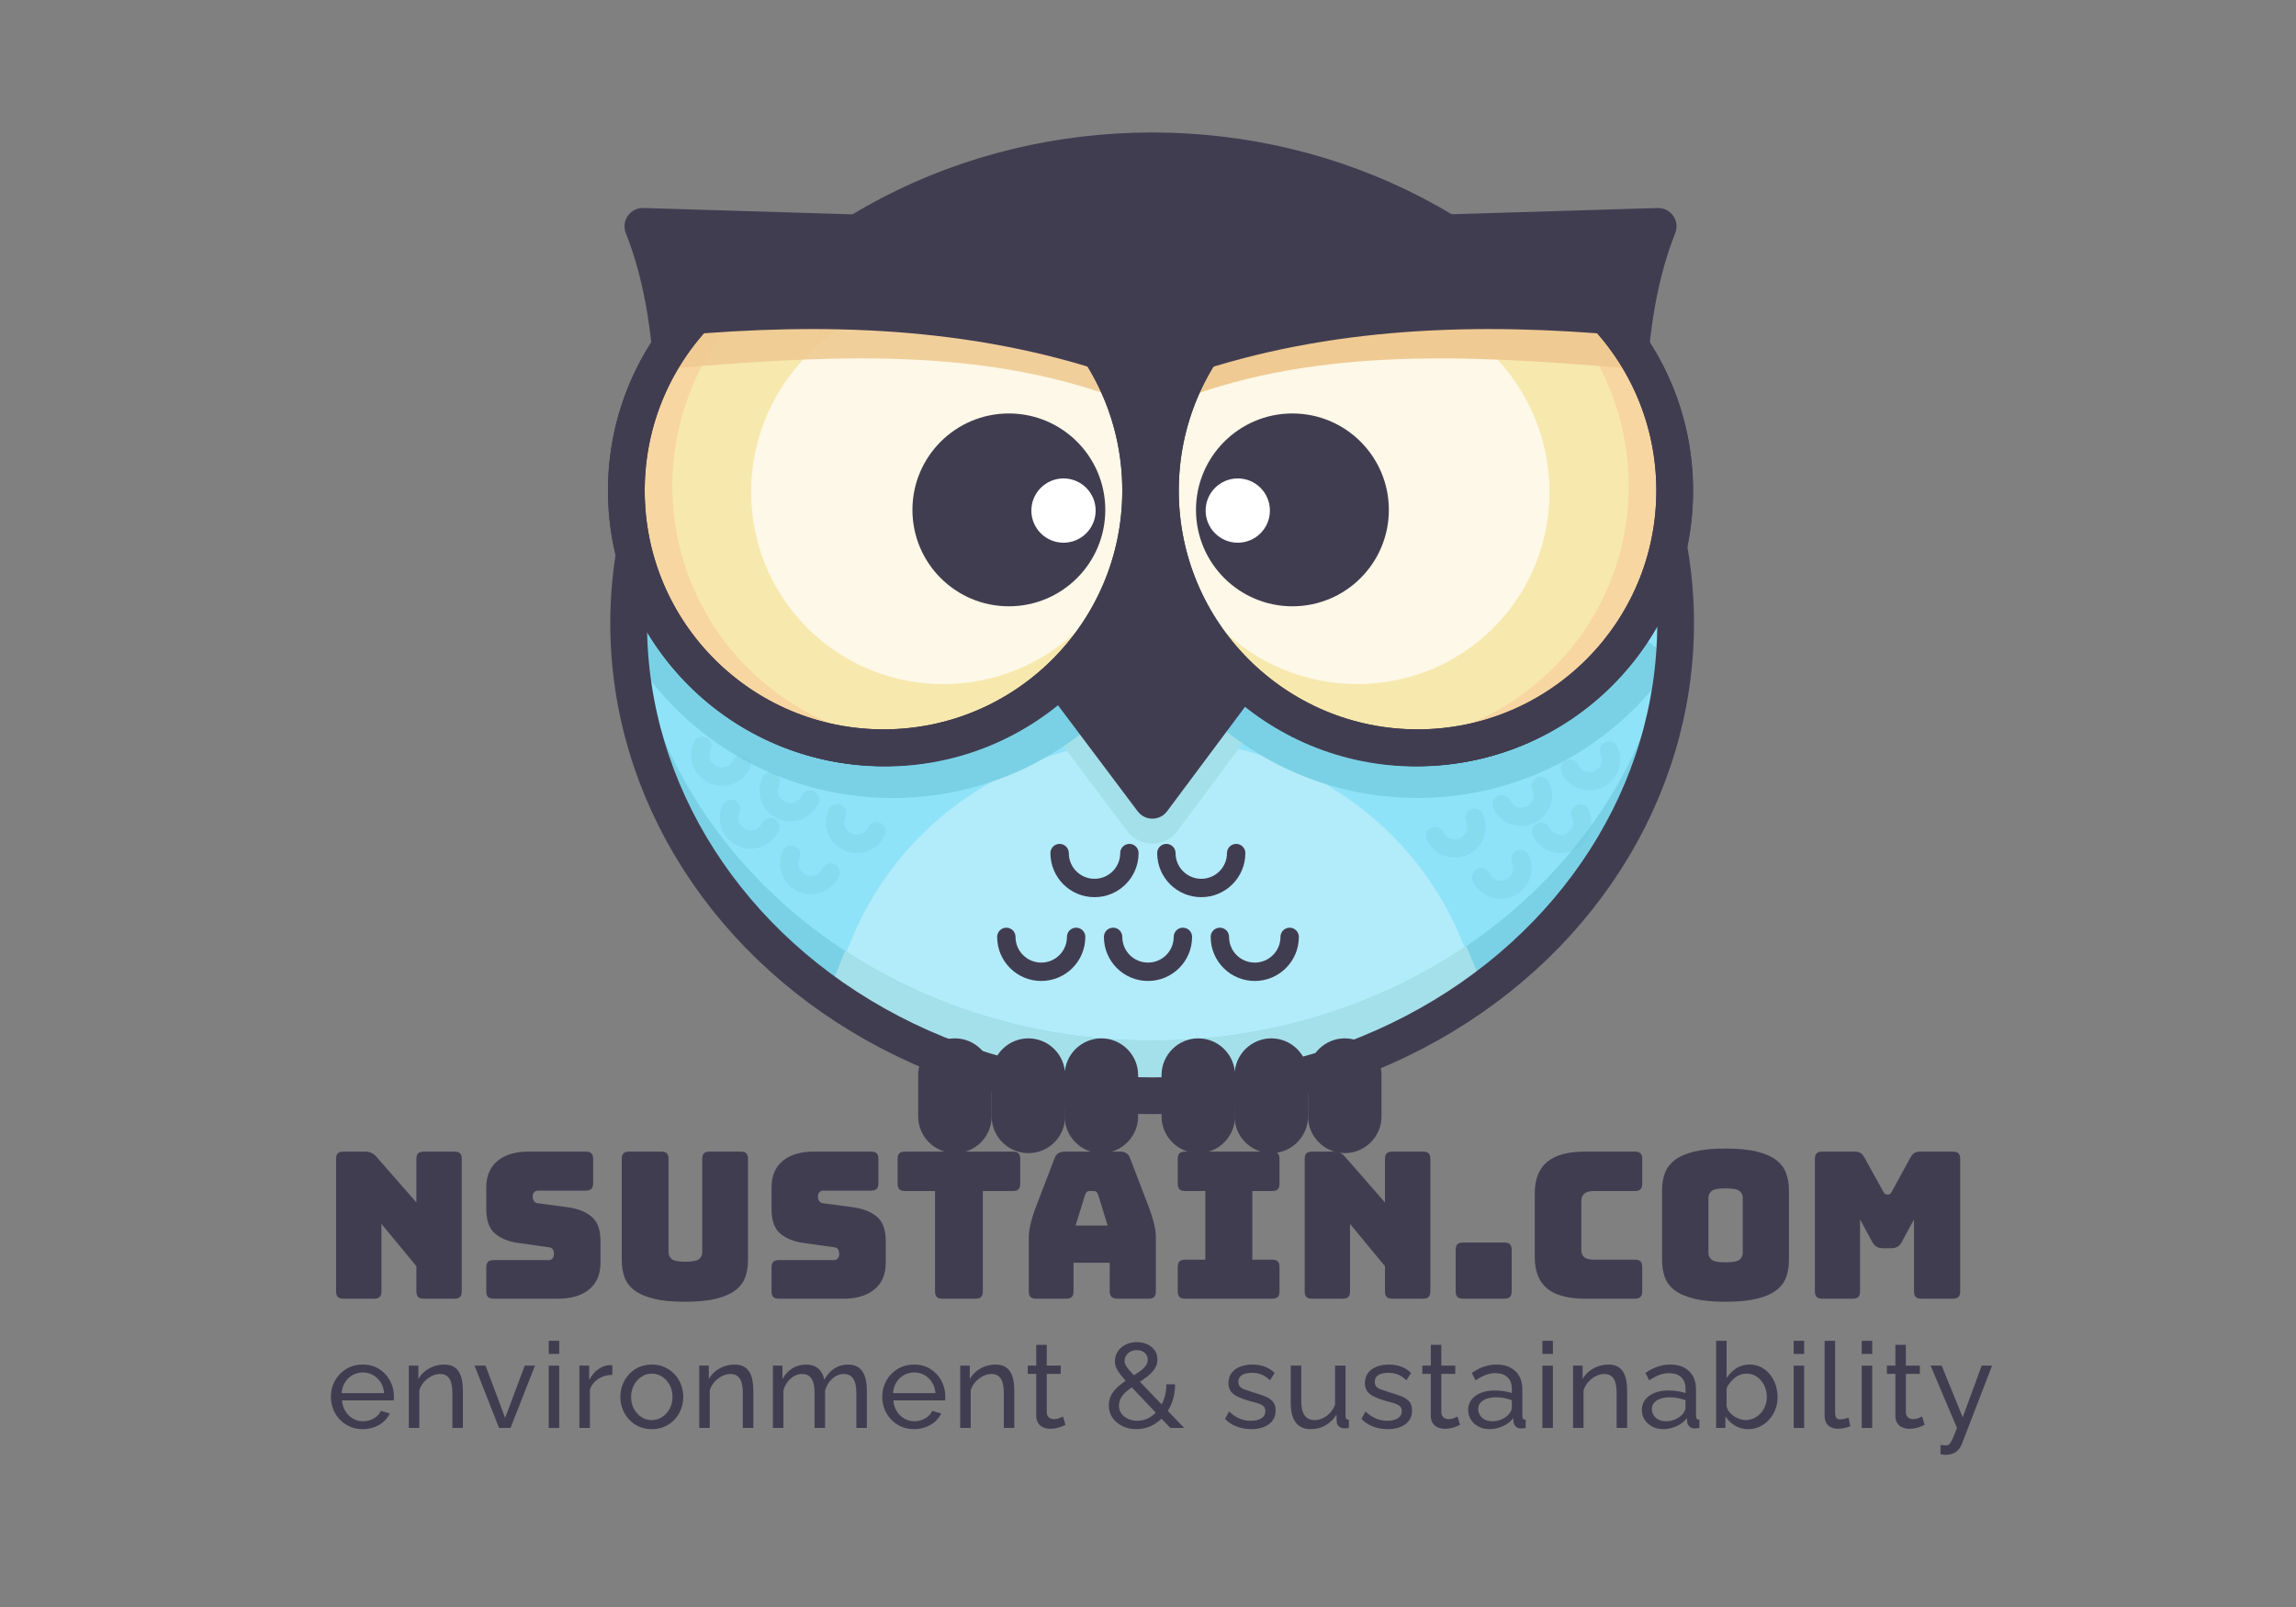<?xml version="1.0" encoding="utf-8"?>
<svg viewBox="0 0 1000 700" style="enable-background:new 0 0 1000 1000;" xmlns="http://www.w3.org/2000/svg">
  <rect x="0" y="0" width="1000" height="700" fill="#808080" stroke="none"/>
  <defs>
    <style type="text/css">
	.st0{opacity:0.7;fill:#FFFFFF;}
	.st1{fill:#413D51;}
	.st2{fill:#8FE3F9;}
	.st3{fill:#B2EBF9;}
	.st4{fill:#A4E0EA;}
	.st5{fill:#7AD1E5;}
	.st6{fill:none;stroke:#413D51;stroke-width:16;stroke-linecap:round;stroke-linejoin:round;stroke-miterlimit:10;}
	.st7{fill:#F7E8AD;}
	.st8{fill:#F7D6A1;}
	.st9{fill:#EFCA92;}
	.st10{fill:#FFFFFF;}
	.st11{opacity:0.89;fill:#EFCA92;}
	.st12{fill:none;stroke:#413D51;stroke-width:8;stroke-linecap:round;stroke-linejoin:round;stroke-miterlimit:10;}
	.st13{opacity:0.31;fill:none;stroke:#72C8D6;stroke-width:8;stroke-linecap:round;stroke-linejoin:round;stroke-miterlimit:10;}
</style>
  </defs>
  <g transform="matrix(1, 0, 0, 1, 0, -216)">
    <ellipse id="XMLID_2_" class="st2" cx="501.8" cy="487.5" rx="228" ry="205.8"/>
    <ellipse id="XMLID_188_" class="st2" cx="501.8" cy="487.5" rx="228" ry="205.8"/>
    <path id="XMLID_193_" class="st3" d="M507.8,689.3c52.1,0,100.1-15.3,138.5-41l-10.5-24.7c-22-51.9-74.2-85.8-132.1-85.8l0,0 c-57.9,0-110.1,33.9-132.1,85.8l-8.6,20.4C402.3,672.3,452.8,689.3,507.8,689.3z"/>
    <path id="XMLID_189_" class="st4" d="M501.7,470.3l-43.6,64l32.9,43.8c5.4,7.2,16.3,7.2,21.7,0l32.6-43.8L501.7,470.3z"/>
    <path id="XMLID_192_" class="st5" d="M501.8,669.3c-121.5,0-220.7-85.7-227.6-193.8c-0.3,4-0.4,8-0.4,12 c0,113.6,102.1,205.8,228,205.8s228-92.1,228-205.8c0-4-0.1-8-0.4-12C722.5,583.6,623.2,669.3,501.8,669.3z"/>
    <path id="XMLID_76_" class="st4" d="M638.6,628.1c-38.1,25.8-85.5,41.2-136.8,41.2c-50,0-96.2-14.5-133.7-39.1l-5,12.3 c39.4,29.2,89.8,46.8,144.8,46.8c49.7,0,95.7-14.4,133.2-38.8c1.8-1.2,3.5-2.5,5.3-3.8L638.6,628.1z"/>
    <path id="XMLID_186_" class="st5" d="M268.2,488.2c6.4,13.1,15,25.3,25.8,36.2c52.3,52.3,137.2,52.3,189.5,0 c43.8-43.8,50.9-110.3,21.5-161.5"/>
    <path id="XMLID_185_" class="st5" d="M729,503.8c-24,36.1-65,59.8-111.6,59.8c-74,0-134-60-134-134c0-33,11.9-63.2,31.7-86.6"/>
    <ellipse id="XMLID_75_" class="st6" cx="501.8" cy="487.5" rx="228" ry="205.8"/>
    <polygon id="XMLID_74_" class="st1" points="501.7,442.3 458.1,506.3 501.9,564.6 545.4,506.3 &#9;"/>
    <polygon id="XMLID_73_" class="st6" points="501.7,442.3 458.1,506.3 501.9,564.6 545.4,506.3 &#9;"/>
    <path id="XMLID_72_" class="st1" d="M600.7,303.9c-30-14-64.1-21.9-100-21.9s-70,7.9-100,21.9v140.1h200V303.9z"/>
    <g id="XMLID_58_">
      <path id="XMLID_71_" class="st1" d="M613.5,317.9l108.7-3.3c-15.7,39.3-17.8,98.4-4.1,163c-17.4,36.8-54.4,62.9-97.9,64.2l0,0 c-61.8,1.9-113.5-46.7-115.3-108.6l0,0C503,371.4,551.6,319.8,613.5,317.9z"/>
      <path id="XMLID_70_" class="st6" d="M613.5,317.9l108.7-3.3c-15.7,39.3-17.8,98.4-4.1,163c-17.4,36.8-54.4,62.9-97.9,64.2l0,0 c-61.8,1.9-113.5-46.7-115.3-108.6l0,0C503,371.4,551.6,319.8,613.5,317.9z"/>
      <circle id="XMLID_69_" class="st7" cx="617.4" cy="429.7" r="112"/>
      <circle id="XMLID_5_" class="st7" cx="617.4" cy="429.7" r="112"/>
      <path id="XMLID_86_" class="st8" d="M696.6,350.5c-21.5-21.5-49.7-32.4-77.9-32.8c21.2,4.1,41.5,14.3,57.9,30.8 c43.7,43.7,43.7,114.6,0,158.4c-22.2,22.2-51.4,33.1-80.4,32.8c35.3,6.8,73.1-3.5,100.4-30.8C740.3,465.1,740.3,394.2,696.6,350.5 z"/>
      <ellipse id="XMLID_3_" transform="matrix(0.707 -0.707 0.707 0.707 -130.825 543.544)" class="st0" cx="590.7" cy="429.7" rx="84" ry="84.6"/>
      <path id="XMLID_12_" class="st9" d="M711.4,376.6c-3.1-4-9.1-15-12.8-18.7c-44-43.4-114.9-43-158.3,1.1 c-8.6,8.7-15.5,18.5-20.6,29C581.4,366.3,649,371.5,711.4,376.6z"/>
      <circle id="XMLID_68_" class="st6" cx="617.4" cy="429.7" r="112"/>
      <circle id="XMLID_67_" class="st6" cx="617.4" cy="429.7" r="112"/>
      <path id="XMLID_66_" class="st1" d="M706.7,362.1c-3.1-4-6.4-7.9-10.1-11.6c-43.7-43.7-114.6-43.7-158.4,0 c-8.7,8.7-15.6,18.4-20.8,28.8C579.4,358.1,644.3,356.5,706.7,362.1z"/>
      <circle id="XMLID_57_" class="st1" cx="562.9" cy="438.1" r="42"/>
      <circle id="XMLID_56_" class="st10" cx="539.1" cy="438.4" r="14"/>
    </g>
    <g id="XMLID_26_">
      <path id="XMLID_89_" class="st1" d="M388.8,317.9L280,314.6c15.7,39.3,17.8,98.4,4.1,163c17.4,36.8,54.4,62.9,97.9,64.2l0,0 c61.8,1.9,113.5-46.7,115.3-108.6l0,0C499.2,371.4,450.6,319.8,388.8,317.9z"/>
      <path id="XMLID_88_" class="st6" d="M388.8,317.9L280,314.6c15.7,39.3,17.8,98.4,4.1,163c17.4,36.8,54.4,62.9,97.9,64.2l0,0 c61.8,1.9,113.5-46.7,115.3-108.6l0,0C499.2,371.4,450.6,319.8,388.8,317.9z"/>
      <circle id="XMLID_87_" class="st7" cx="384.8" cy="429.7" r="112"/>
      <circle id="XMLID_84_" class="st7" cx="384.8" cy="429.7" r="112"/>
      <path id="XMLID_65_" class="st8" d="M305.6,350.5c21.5-21.5,49.7-32.4,77.9-32.8c-21.2,4.1-41.5,14.3-57.9,30.8 c-43.7,43.7-43.7,114.6,0,158.4c22.2,22.2,51.4,33.1,80.4,32.8c-35.3,6.8-73.1-3.5-100.4-30.8 C261.9,465.1,261.9,394.2,305.6,350.5z"/>
      <ellipse id="XMLID_64_" transform="matrix(0.707 -0.707 0.707 0.707 -183.302 416.852)" class="st0" cx="411.5" cy="429.7" rx="84.6" ry="84"/>
      <path id="XMLID_63_" class="st11" d="M290.9,376.6c3.1-4,9.1-15,12.8-18.7c44-43.4,114.9-43,158.3,1.1c8.6,8.7,15.5,18.5,20.6,29 C420.8,366.3,353.2,371.5,290.9,376.6z"/>
      <circle id="XMLID_62_" class="st6" cx="384.8" cy="429.7" r="112"/>
      <circle id="XMLID_61_" class="st6" cx="384.8" cy="429.7" r="112"/>
      <path id="XMLID_60_" class="st1" d="M295.6,362.1c3.1-4,6.4-7.9,10.1-11.6c43.7-43.7,114.6-43.7,158.4,0 c8.7,8.7,15.6,18.4,20.8,28.8C422.9,358.1,357.9,356.5,295.6,362.1z"/>
      <circle id="XMLID_59_" class="st1" cx="439.4" cy="438.1" r="42"/>
      <circle id="XMLID_37_" class="st10" cx="463.2" cy="438.4" r="14"/>
    </g>
    <path id="XMLID_19_" class="st1" d="M447.9,718.3L447.9,718.3c-8.8,0-16-7.2-16-16v-18c0-8.8,7.2-16,16-16h0c8.8,0,16,7.2,16,16v18 C463.9,711.1,456.8,718.3,447.9,718.3z"/>
    <path id="XMLID_17_" class="st1" d="M415.9,718.3L415.9,718.3c-8.8,0-16-7.2-16-16v-18c0-8.8,7.2-16,16-16h0c8.8,0,16,7.2,16,16v18 C431.9,711.1,424.8,718.3,415.9,718.3z"/>
    <path id="XMLID_16_" class="st1" d="M479.7,718.3L479.7,718.3c-8.8,0-16-7.2-16-16v-18c0-8.8,7.2-16,16-16h0c8.8,0,16,7.2,16,16v18 C495.7,711.1,488.5,718.3,479.7,718.3z"/>
    <path id="XMLID_15_" class="st1" d="M521.9,718.3L521.9,718.3c-8.8,0-16-7.2-16-16v-18c0-8.8,7.2-16,16-16h0c8.8,0,16,7.2,16,16v18 C537.9,711.1,530.7,718.3,521.9,718.3z"/>
    <path id="XMLID_14_" class="st1" d="M553.7,718.3L553.7,718.3c-8.8,0-16-7.2-16-16v-18c0-8.8,7.2-16,16-16h0c8.8,0,16,7.2,16,16v18 C569.7,711.1,562.5,718.3,553.7,718.3z"/>
    <path id="XMLID_13_" class="st1" d="M585.7,718.3L585.7,718.3c-8.8,0-16-7.2-16-16v-18c0-8.8,7.2-16,16-16h0c8.8,0,16,7.2,16,16v18 C601.7,711.1,594.5,718.3,585.7,718.3z"/>
    <path id="XMLID_11_" class="st12" d="M491.9,587.6c0,8.4-6.8,15.2-15.2,15.2c-8.4,0-15.2-6.8-15.2-15.2"/>
    <path id="XMLID_9_" class="st12" d="M538.4,587.6c0,8.4-6.8,15.2-15.2,15.2c-8.4,0-15.2-6.8-15.2-15.2"/>
    <path id="XMLID_10_" class="st13" d="M323,548.8c-2.2,4.7-7.7,6.8-12.5,4.6s-6.8-7.7-4.6-12.5"/>
    <path id="XMLID_1_" class="st13" d="M352.8,564.3c-2.2,4.7-7.7,6.8-12.5,4.6c-4.7-2.2-6.8-7.7-4.6-12.5"/>
    <path id="XMLID_78_" class="st13" d="M335.5,576.2c-2.2,4.7-7.7,6.8-12.5,4.6c-4.7-2.2-6.8-7.7-4.6-12.5"/>
    <path id="XMLID_77_" class="st13" d="M361.7,596.1c-2.2,4.7-7.7,6.8-12.5,4.6c-4.7-2.2-6.8-7.7-4.6-12.5"/>
    <path id="XMLID_79_" class="st13" d="M381.7,578.1c-2.2,4.7-7.7,6.8-12.5,4.6c-4.7-2.2-6.8-7.7-4.6-12.5"/>
    <path id="XMLID_85_" class="st13" d="M683.7,550.8c2.2,4.7,7.7,6.8,12.5,4.6s6.8-7.7,4.6-12.5"/>
    <path id="XMLID_83_" class="st13" d="M654,566.3c2.2,4.7,7.7,6.8,12.5,4.6c4.7-2.2,6.8-7.7,4.6-12.5"/>
    <path id="XMLID_82_" class="st13" d="M671.2,578.2c2.2,4.7,7.7,6.8,12.5,4.6c4.7-2.2,6.8-7.7,4.6-12.5"/>
    <path id="XMLID_81_" class="st13" d="M645.1,598.1c2.2,4.7,7.7,6.8,12.5,4.6c4.7-2.2,6.8-7.7,4.6-12.5"/>
    <path id="XMLID_80_" class="st13" d="M625.1,580.1c2.2,4.7,7.7,6.8,12.5,4.6c4.7-2.2,6.8-7.7,4.6-12.5"/>
    <path id="XMLID_8_" class="st12" d="M468.7,624.1c0,8.4-6.8,15.2-15.2,15.2c-8.4,0-15.2-6.8-15.2-15.2"/>
    <path id="XMLID_7_" class="st12" d="M515.2,624.1c0,8.4-6.8,15.2-15.2,15.2s-15.2-6.8-15.2-15.2"/>
    <path id="XMLID_6_" class="st12" d="M561.7,624.1c0,8.4-6.8,15.2-15.2,15.2c-8.4,0-15.2-6.8-15.2-15.2"/>
  </g>
  <path d="M 162.934 565.709 L 149.584 565.709 Q 147.893 565.709 147.136 564.952 Q 146.38 564.196 146.38 562.505 L 146.38 504.833 Q 146.38 503.142 147.136 502.385 Q 147.893 501.629 149.584 501.629 L 158.84 501.629 Q 160.531 501.629 161.732 502.163 Q 162.934 502.697 164.091 504.032 L 181.357 523.79 L 181.357 504.833 Q 181.357 503.142 182.113 502.385 Q 182.87 501.629 184.561 501.629 L 197.911 501.629 Q 199.602 501.629 200.358 502.385 Q 201.115 503.142 201.115 504.833 L 201.115 562.505 Q 201.115 564.196 200.358 564.952 Q 199.602 565.709 197.911 565.709 L 184.561 565.709 Q 182.87 565.709 182.113 564.952 Q 181.357 564.196 181.357 562.505 L 181.357 551.558 L 166.138 533.135 L 166.138 562.505 Q 166.138 564.196 165.381 564.952 Q 164.625 565.709 162.934 565.709 Z" style="fill: rgb(65, 61, 81); white-space: pre;"/>
  <path d="M 243.122 565.709 L 214.998 565.709 Q 213.307 565.709 212.55 564.952 Q 211.794 564.196 211.794 562.505 L 211.794 552.092 Q 211.794 550.401 212.55 549.644 Q 213.307 548.888 214.998 548.888 L 238.939 548.888 Q 240.096 548.888 240.674 548.131 Q 241.253 547.375 241.253 546.307 Q 241.253 544.794 240.674 544.082 Q 240.096 543.37 238.939 543.281 L 225.589 541.412 Q 219.359 540.522 215.576 537.318 Q 211.794 534.114 211.794 526.638 L 211.794 517.293 Q 211.794 509.728 216.689 505.678 Q 221.584 501.629 230.217 501.629 L 255.137 501.629 Q 256.828 501.629 257.584 502.385 Q 258.341 503.142 258.341 504.833 L 258.341 515.424 Q 258.341 517.115 257.584 517.871 Q 256.828 518.628 255.137 518.628 L 234.4 518.628 Q 233.243 518.628 232.62 519.384 Q 231.997 520.141 231.997 521.298 Q 231.997 522.455 232.62 523.256 Q 233.243 524.057 234.4 524.146 L 247.661 525.926 Q 253.891 526.816 257.718 530.02 Q 261.545 533.224 261.545 540.7 L 261.545 550.045 Q 261.545 557.61 256.605 561.659 Q 251.666 565.709 243.122 565.709 Z" style="fill: rgb(65, 61, 81); white-space: pre;"/>
  <path d="M 325.796 548.888 Q 325.796 552.982 324.595 556.319 Q 323.393 559.657 320.323 562.015 Q 317.252 564.374 311.912 565.709 Q 306.572 567.044 298.295 567.044 Q 290.018 567.044 284.678 565.709 Q 279.338 564.374 276.268 562.015 Q 273.197 559.657 271.996 556.319 Q 270.794 552.982 270.794 548.888 L 270.794 504.833 Q 270.794 503.142 271.551 502.385 Q 272.307 501.629 273.998 501.629 L 287.971 501.629 Q 289.662 501.629 290.419 502.385 Q 291.175 503.142 291.175 504.833 L 291.175 545.417 Q 291.175 547.197 292.51 548.398 Q 293.845 549.6 298.473 549.6 Q 303.19 549.6 304.525 548.398 Q 305.86 547.197 305.86 545.417 L 305.86 504.833 Q 305.86 503.142 306.617 502.385 Q 307.373 501.629 309.064 501.629 L 322.592 501.629 Q 324.283 501.629 325.04 502.385 Q 325.796 503.142 325.796 504.833 Z" style="fill: rgb(65, 61, 81); white-space: pre;"/>
  <path d="M 367.356 565.709 L 339.232 565.709 Q 337.541 565.709 336.785 564.952 Q 336.028 564.196 336.028 562.505 L 336.028 552.092 Q 336.028 550.401 336.785 549.644 Q 337.541 548.888 339.232 548.888 L 363.173 548.888 Q 364.33 548.888 364.909 548.131 Q 365.487 547.375 365.487 546.307 Q 365.487 544.794 364.909 544.082 Q 364.33 543.37 363.173 543.281 L 349.823 541.412 Q 343.593 540.522 339.811 537.318 Q 336.028 534.114 336.028 526.638 L 336.028 517.293 Q 336.028 509.728 340.923 505.678 Q 345.818 501.629 354.451 501.629 L 379.371 501.629 Q 381.062 501.629 381.819 502.385 Q 382.575 503.142 382.575 504.833 L 382.575 515.424 Q 382.575 517.115 381.819 517.871 Q 381.062 518.628 379.371 518.628 L 358.634 518.628 Q 357.477 518.628 356.854 519.384 Q 356.231 520.141 356.231 521.298 Q 356.231 522.455 356.854 523.256 Q 357.477 524.057 358.634 524.146 L 371.895 525.926 Q 378.125 526.816 381.952 530.02 Q 385.779 533.224 385.779 540.7 L 385.779 550.045 Q 385.779 557.61 380.84 561.659 Q 375.9 565.709 367.356 565.709 Z" style="fill: rgb(65, 61, 81); white-space: pre;"/>
  <path d="M 424.859 565.709 L 410.441 565.709 Q 408.75 565.709 407.993 564.952 Q 407.237 564.196 407.237 562.505 L 407.237 518.806 L 394.154 518.806 Q 392.463 518.806 391.706 518.049 Q 390.95 517.293 390.95 515.602 L 390.95 504.833 Q 390.95 503.142 391.706 502.385 Q 392.463 501.629 394.154 501.629 L 441.146 501.629 Q 442.837 501.629 443.593 502.385 Q 444.35 503.142 444.35 504.833 L 444.35 515.602 Q 444.35 517.293 443.593 518.049 Q 442.837 518.806 441.146 518.806 L 428.063 518.806 L 428.063 562.505 Q 428.063 564.196 427.306 564.952 Q 426.55 565.709 424.859 565.709 Z" style="fill: rgb(65, 61, 81); white-space: pre;"/>
  <path d="M 472.64 520.319 L 468.457 533.847 L 482.43 533.847 L 478.247 520.319 Q 477.891 519.518 477.491 519.162 Q 477.09 518.806 476.556 518.806 L 474.331 518.806 Q 473.797 518.806 473.397 519.162 Q 472.996 519.518 472.64 520.319 Z M 467.567 562.505 Q 467.567 564.196 466.811 564.952 Q 466.054 565.709 464.363 565.709 L 451.28 565.709 Q 449.589 565.709 448.833 564.952 Q 448.076 564.196 448.076 562.505 L 448.076 539.009 Q 448.076 536.339 448.922 532.868 Q 449.767 529.397 451.547 524.769 L 459.29 504.566 Q 459.824 503.053 460.937 502.341 Q 462.049 501.629 463.829 501.629 L 487.77 501.629 Q 489.461 501.629 490.574 502.341 Q 491.686 503.053 492.22 504.566 L 499.963 524.769 Q 501.743 529.397 502.589 532.868 Q 503.434 536.339 503.434 539.009 L 503.434 562.505 Q 503.434 564.196 502.678 564.952 Q 501.921 565.709 500.23 565.709 L 486.791 565.709 Q 485.011 565.709 484.166 564.952 Q 483.32 564.196 483.32 562.505 L 483.32 550.045 L 467.567 550.045 Z" style="fill: rgb(65, 61, 81); white-space: pre;"/>
  <path d="M 516.16 565.709 Q 514.469 565.709 513.713 564.952 Q 512.956 564.196 512.956 562.505 L 512.956 551.914 Q 512.956 550.223 513.713 549.466 Q 514.469 548.71 516.16 548.71 L 524.971 548.71 L 524.971 518.806 L 516.16 518.806 Q 514.469 518.806 513.713 518.049 Q 512.956 517.293 512.956 515.602 L 512.956 504.833 Q 512.956 503.142 513.713 502.385 Q 514.469 501.629 516.16 501.629 L 554.074 501.629 Q 555.765 501.629 556.522 502.385 Q 557.278 503.142 557.278 504.833 L 557.278 515.602 Q 557.278 517.293 556.522 518.049 Q 555.765 518.806 554.074 518.806 L 545.441 518.806 L 545.441 548.71 L 554.074 548.71 Q 555.765 548.71 556.522 549.466 Q 557.278 550.223 557.278 551.914 L 557.278 562.505 Q 557.278 564.196 556.522 564.952 Q 555.765 565.709 554.074 565.709 Z" style="fill: rgb(65, 61, 81); white-space: pre;"/>
  <path d="M 584.793 565.709 L 571.443 565.709 Q 569.752 565.709 568.996 564.952 Q 568.239 564.196 568.239 562.505 L 568.239 504.833 Q 568.239 503.142 568.996 502.385 Q 569.752 501.629 571.443 501.629 L 580.699 501.629 Q 582.39 501.629 583.592 502.163 Q 584.793 502.697 585.95 504.032 L 603.216 523.79 L 603.216 504.833 Q 603.216 503.142 603.973 502.385 Q 604.729 501.629 606.42 501.629 L 619.77 501.629 Q 621.461 501.629 622.218 502.385 Q 622.974 503.142 622.974 504.833 L 622.974 562.505 Q 622.974 564.196 622.218 564.952 Q 621.461 565.709 619.77 565.709 L 606.42 565.709 Q 604.729 565.709 603.973 564.952 Q 603.216 564.196 603.216 562.505 L 603.216 551.558 L 587.997 533.135 L 587.997 562.505 Q 587.997 564.196 587.241 564.952 Q 586.484 565.709 584.793 565.709 Z" style="fill: rgb(65, 61, 81); white-space: pre;"/>
  <path d="M 655.191 565.709 L 637.213 565.709 Q 635.522 565.709 634.766 564.952 Q 634.009 564.196 634.009 562.505 L 634.009 544.438 Q 634.009 542.747 634.766 541.99 Q 635.522 541.234 637.213 541.234 L 655.191 541.234 Q 656.882 541.234 657.639 541.99 Q 658.395 542.747 658.395 544.438 L 658.395 562.505 Q 658.395 564.196 657.639 564.952 Q 656.882 565.709 655.191 565.709 Z" style="fill: rgb(65, 61, 81); white-space: pre;"/>
  <path d="M 712.058 565.709 L 690.342 565.709 Q 679.217 565.709 673.832 561.259 Q 668.448 556.809 668.448 547.553 L 668.448 519.874 Q 668.448 510.618 673.832 506.123 Q 679.217 501.629 690.342 501.629 L 712.058 501.629 Q 713.749 501.629 714.505 502.385 Q 715.262 503.142 715.262 504.833 L 715.262 515.602 Q 715.262 517.293 714.505 518.049 Q 713.749 518.806 712.058 518.806 L 694.169 518.806 Q 691.41 518.806 690.075 519.918 Q 688.74 521.031 688.74 523.256 L 688.74 544.438 Q 688.74 546.663 690.075 547.686 Q 691.41 548.71 694.169 548.71 L 712.058 548.71 Q 713.749 548.71 714.505 549.466 Q 715.262 550.223 715.262 551.914 L 715.262 562.505 Q 715.262 564.196 714.505 564.952 Q 713.749 565.709 712.058 565.709 Z" style="fill: rgb(65, 61, 81); white-space: pre;"/>
  <path d="M 779.154 548.888 Q 779.154 552.982 777.953 556.319 Q 776.751 559.657 773.681 562.015 Q 770.61 564.374 765.226 565.709 Q 759.841 567.044 751.564 567.044 Q 743.287 567.044 737.858 565.709 Q 732.429 564.374 729.359 562.015 Q 726.288 559.657 725.087 556.319 Q 723.885 552.982 723.885 548.888 L 723.885 518.539 Q 723.885 514.445 725.087 511.107 Q 726.288 507.77 729.359 505.367 Q 732.429 502.964 737.858 501.629 Q 743.287 500.294 751.564 500.294 Q 759.841 500.294 765.226 501.629 Q 770.61 502.964 773.681 505.367 Q 776.751 507.77 777.953 511.107 Q 779.154 514.445 779.154 518.539 Z M 744.088 545.684 Q 744.088 547.464 745.423 548.665 Q 746.758 549.867 751.564 549.867 Q 756.37 549.867 757.705 548.665 Q 759.04 547.464 759.04 545.684 L 759.04 521.743 Q 759.04 520.052 757.705 518.85 Q 756.37 517.649 751.564 517.649 Q 746.758 517.649 745.423 518.85 Q 744.088 520.052 744.088 521.743 Z" style="fill: rgb(65, 61, 81); white-space: pre;"/>
  <path d="M 806.923 565.709 L 793.662 565.709 Q 791.971 565.709 791.215 564.952 Q 790.458 564.196 790.458 562.505 L 790.458 504.833 Q 790.458 503.142 791.215 502.385 Q 791.971 501.629 793.662 501.629 L 807.991 501.629 Q 809.415 501.629 810.35 502.252 Q 811.284 502.875 812.085 504.299 L 820.095 518.806 Q 820.54 519.607 820.852 519.963 Q 821.163 520.319 821.697 520.319 L 822.498 520.319 Q 823.032 520.319 823.344 519.963 Q 823.655 519.607 824.1 518.806 L 832.021 504.299 Q 832.822 502.875 833.757 502.252 Q 834.691 501.629 836.115 501.629 L 850.533 501.629 Q 852.224 501.629 852.981 502.385 Q 853.737 503.142 853.737 504.833 L 853.737 562.505 Q 853.737 564.196 852.981 564.952 Q 852.224 565.709 850.533 565.709 L 836.827 565.709 Q 835.136 565.709 834.38 564.952 Q 833.623 564.196 833.623 562.505 L 833.623 531.177 L 828.372 540.878 Q 827.571 542.391 826.459 543.058 Q 825.346 543.726 823.655 543.726 L 820.095 543.726 Q 818.404 543.726 817.292 543.058 Q 816.179 542.391 815.378 540.878 L 810.127 531.177 L 810.127 562.505 Q 810.127 564.196 809.371 564.952 Q 808.614 565.709 806.923 565.709 Z" style="fill: rgb(65, 61, 81); white-space: pre;"/>
  <path d="M 157.943 622.528 Q 154.875 622.528 152.353 621.41 Q 149.831 620.292 147.985 618.342 Q 146.139 616.392 145.125 613.844 Q 144.111 611.296 144.111 608.436 Q 144.111 604.588 145.879 601.416 Q 147.647 598.244 150.793 596.32 Q 153.939 594.396 157.995 594.396 Q 162.103 594.396 165.145 596.346 Q 168.187 598.296 169.877 601.442 Q 171.567 604.588 171.567 608.228 Q 171.567 608.748 171.541 609.242 Q 171.515 609.736 171.463 609.996 L 148.947 609.996 Q 149.155 612.648 150.429 614.702 Q 151.703 616.756 153.731 617.926 Q 155.759 619.096 158.099 619.096 Q 160.595 619.096 162.805 617.848 Q 165.015 616.6 165.847 614.572 L 169.799 615.664 Q 168.915 617.64 167.173 619.2 Q 165.431 620.76 163.065 621.644 Q 160.699 622.528 157.943 622.528 Z M 148.791 606.824 L 167.303 606.824 Q 167.095 604.172 165.795 602.144 Q 164.495 600.116 162.467 598.972 Q 160.439 597.828 157.995 597.828 Q 155.603 597.828 153.575 598.972 Q 151.547 600.116 150.273 602.144 Q 148.999 604.172 148.791 606.824 Z" style="fill: rgb(65, 61, 81); white-space: pre;"/>
  <path d="M 201.612 622.008 L 197.036 622.008 L 197.036 606.824 Q 197.036 602.508 195.71 600.506 Q 194.384 598.504 191.68 598.504 Q 189.808 598.504 187.962 599.44 Q 186.116 600.376 184.686 601.962 Q 183.256 603.548 182.632 605.628 L 182.632 622.008 L 178.056 622.008 L 178.056 594.864 L 182.216 594.864 L 182.216 600.688 Q 183.308 598.764 185.024 597.36 Q 186.74 595.956 188.924 595.176 Q 191.108 594.396 193.5 594.396 Q 195.84 594.396 197.426 595.254 Q 199.012 596.112 199.922 597.646 Q 200.832 599.18 201.222 601.26 Q 201.612 603.34 201.612 605.784 Z" style="fill: rgb(65, 61, 81); white-space: pre;"/>
  <path d="M 217.356 622.008 L 206.696 594.864 L 211.48 594.864 L 220.008 617.64 L 228.536 594.864 L 233.008 594.864 L 222.348 622.008 Z" style="fill: rgb(65, 61, 81); white-space: pre;"/>
  <path d="M 238.993 622.008 L 238.993 594.864 L 243.569 594.864 L 243.569 622.008 Z M 238.993 589.768 L 238.993 584.048 L 243.569 584.048 L 243.569 589.768 Z" style="fill: rgb(65, 61, 81); white-space: pre;"/>
  <path d="M 266.705 598.868 Q 263.273 598.92 260.647 600.61 Q 258.021 602.3 256.929 605.264 L 256.929 622.008 L 252.353 622.008 L 252.353 594.864 L 256.617 594.864 L 256.617 601.156 Q 258.021 598.348 260.335 596.606 Q 262.649 594.864 265.197 594.656 Q 265.717 594.656 266.081 594.656 Q 266.445 594.656 266.705 594.708 Z" style="fill: rgb(65, 61, 81); white-space: pre;"/>
  <path d="M 283.865 622.528 Q 280.797 622.528 278.301 621.41 Q 275.805 620.292 273.985 618.342 Q 272.165 616.392 271.177 613.844 Q 270.189 611.296 270.189 608.488 Q 270.189 605.628 271.177 603.08 Q 272.165 600.532 273.985 598.582 Q 275.805 596.632 278.327 595.514 Q 280.849 594.396 283.917 594.396 Q 286.933 594.396 289.429 595.514 Q 291.925 596.632 293.771 598.582 Q 295.617 600.532 296.605 603.08 Q 297.593 605.628 297.593 608.488 Q 297.593 611.296 296.605 613.844 Q 295.617 616.392 293.797 618.342 Q 291.977 620.292 289.455 621.41 Q 286.933 622.528 283.865 622.528 Z M 274.869 608.54 Q 274.869 611.348 276.091 613.636 Q 277.313 615.924 279.341 617.25 Q 281.369 618.576 283.865 618.576 Q 286.361 618.576 288.415 617.224 Q 290.469 615.872 291.691 613.558 Q 292.913 611.244 292.913 608.436 Q 292.913 605.628 291.691 603.34 Q 290.469 601.052 288.415 599.7 Q 286.361 598.348 283.865 598.348 Q 281.369 598.348 279.341 599.726 Q 277.313 601.104 276.091 603.392 Q 274.869 605.68 274.869 608.54 Z" style="fill: rgb(65, 61, 81); white-space: pre;"/>
  <path d="M 328.112 622.008 L 323.536 622.008 L 323.536 606.824 Q 323.536 602.508 322.21 600.506 Q 320.884 598.504 318.18 598.504 Q 316.308 598.504 314.462 599.44 Q 312.616 600.376 311.186 601.962 Q 309.756 603.548 309.132 605.628 L 309.132 622.008 L 304.556 622.008 L 304.556 594.864 L 308.716 594.864 L 308.716 600.688 Q 309.808 598.764 311.524 597.36 Q 313.24 595.956 315.424 595.176 Q 317.608 594.396 320 594.396 Q 322.34 594.396 323.926 595.254 Q 325.512 596.112 326.422 597.646 Q 327.332 599.18 327.722 601.26 Q 328.112 603.34 328.112 605.784 Z" style="fill: rgb(65, 61, 81); white-space: pre;"/>
  <path d="M 377.558 622.008 L 372.982 622.008 L 372.982 606.824 Q 372.982 602.56 371.604 600.532 Q 370.226 598.504 367.522 598.504 Q 364.766 598.504 362.53 600.506 Q 360.294 602.508 359.358 605.68 L 359.358 622.008 L 354.782 622.008 L 354.782 606.824 Q 354.782 602.508 353.43 600.506 Q 352.078 598.504 349.374 598.504 Q 346.67 598.504 344.408 600.454 Q 342.146 602.404 341.21 605.628 L 341.21 622.008 L 336.634 622.008 L 336.634 594.864 L 340.794 594.864 L 340.794 600.688 Q 342.458 597.672 345.11 596.034 Q 347.762 594.396 351.09 594.396 Q 354.47 594.396 356.498 596.242 Q 358.526 598.088 358.994 601 Q 360.814 597.776 363.414 596.086 Q 366.014 594.396 369.342 594.396 Q 371.682 594.396 373.268 595.254 Q 374.854 596.112 375.79 597.646 Q 376.726 599.18 377.142 601.26 Q 377.558 603.34 377.558 605.784 Z" style="fill: rgb(65, 61, 81); white-space: pre;"/>
  <path d="M 398.084 622.528 Q 395.016 622.528 392.494 621.41 Q 389.972 620.292 388.126 618.342 Q 386.28 616.392 385.266 613.844 Q 384.252 611.296 384.252 608.436 Q 384.252 604.588 386.02 601.416 Q 387.788 598.244 390.934 596.32 Q 394.08 594.396 398.136 594.396 Q 402.244 594.396 405.286 596.346 Q 408.328 598.296 410.018 601.442 Q 411.708 604.588 411.708 608.228 Q 411.708 608.748 411.682 609.242 Q 411.656 609.736 411.604 609.996 L 389.088 609.996 Q 389.296 612.648 390.57 614.702 Q 391.844 616.756 393.872 617.926 Q 395.9 619.096 398.24 619.096 Q 400.736 619.096 402.946 617.848 Q 405.156 616.6 405.988 614.572 L 409.94 615.664 Q 409.056 617.64 407.314 619.2 Q 405.572 620.76 403.206 621.644 Q 400.84 622.528 398.084 622.528 Z M 388.932 606.824 L 407.444 606.824 Q 407.236 604.172 405.936 602.144 Q 404.636 600.116 402.608 598.972 Q 400.58 597.828 398.136 597.828 Q 395.744 597.828 393.716 598.972 Q 391.688 600.116 390.414 602.144 Q 389.14 604.172 388.932 606.824 Z" style="fill: rgb(65, 61, 81); white-space: pre;"/>
  <path d="M 441.768 622.008 L 437.192 622.008 L 437.192 606.824 Q 437.192 602.508 435.866 600.506 Q 434.54 598.504 431.836 598.504 Q 429.964 598.504 428.118 599.44 Q 426.272 600.376 424.842 601.962 Q 423.412 603.548 422.788 605.628 L 422.788 622.008 L 418.212 622.008 L 418.212 594.864 L 422.372 594.864 L 422.372 600.688 Q 423.464 598.764 425.18 597.36 Q 426.896 595.956 429.08 595.176 Q 431.264 594.396 433.656 594.396 Q 435.996 594.396 437.582 595.254 Q 439.168 596.112 440.078 597.646 Q 440.988 599.18 441.378 601.26 Q 441.768 603.34 441.768 605.784 Z" style="fill: rgb(65, 61, 81); white-space: pre;"/>
  <path d="M 464.065 620.656 Q 463.493 620.916 462.505 621.332 Q 461.517 621.748 460.217 622.06 Q 458.917 622.372 457.461 622.372 Q 455.797 622.372 454.393 621.774 Q 452.989 621.176 452.157 619.902 Q 451.325 618.628 451.325 616.704 L 451.325 598.452 L 447.633 598.452 L 447.633 594.864 L 451.325 594.864 L 451.325 585.816 L 455.901 585.816 L 455.901 594.864 L 461.985 594.864 L 461.985 598.452 L 455.901 598.452 L 455.901 615.3 Q 456.005 616.756 456.889 617.458 Q 457.773 618.16 458.969 618.16 Q 460.321 618.16 461.465 617.692 Q 462.609 617.224 462.973 617.016 Z" style="fill: rgb(65, 61, 81); white-space: pre;"/>
  <path d="M 509.718 622.008 L 491.622 602.924 Q 489.386 600.532 488.06 598.842 Q 486.734 597.152 486.162 595.774 Q 485.59 594.396 485.59 592.94 Q 485.59 590.548 486.838 588.676 Q 488.086 586.804 490.244 585.712 Q 492.402 584.62 495.106 584.62 Q 497.602 584.62 499.63 585.53 Q 501.658 586.44 502.88 588.13 Q 504.102 589.82 504.102 592.16 Q 504.102 594.552 502.802 596.398 Q 501.502 598.244 499.396 599.83 Q 497.29 601.416 494.742 603.028 Q 492.662 604.38 490.972 605.784 Q 489.282 607.188 488.32 608.774 Q 487.358 610.36 487.358 612.284 Q 487.358 614.364 488.502 615.846 Q 489.646 617.328 491.492 618.108 Q 493.338 618.888 495.366 618.888 Q 498.018 618.888 500.306 617.666 Q 502.594 616.444 504.336 614.26 Q 506.078 612.076 507.04 609.19 Q 508.002 606.304 508.002 602.976 L 511.798 602.976 Q 511.798 607.24 510.472 610.802 Q 509.146 614.364 506.832 616.99 Q 504.518 619.616 501.45 621.072 Q 498.382 622.528 494.898 622.528 Q 491.518 622.528 488.788 621.176 Q 486.058 619.824 484.498 617.51 Q 482.938 615.196 482.938 612.232 Q 482.938 609.372 484.264 607.214 Q 485.59 605.056 487.696 603.366 Q 489.802 601.676 492.038 600.272 Q 494.326 598.816 496.094 597.594 Q 497.862 596.372 498.876 595.072 Q 499.89 593.772 499.89 592.264 Q 499.89 590.444 498.538 589.274 Q 497.186 588.104 495.106 588.104 Q 493.546 588.104 492.35 588.754 Q 491.154 589.404 490.478 590.47 Q 489.802 591.536 489.802 592.836 Q 489.802 593.668 490.218 594.552 Q 490.634 595.436 491.804 596.788 Q 492.974 598.14 495.106 600.428 L 515.75 622.008 Z" style="fill: rgb(65, 61, 81); white-space: pre;"/>
  <path d="M 544.973 622.528 Q 541.593 622.528 538.629 621.41 Q 535.665 620.292 533.533 618.056 L 535.301 614.832 Q 537.641 617.016 539.981 617.952 Q 542.321 618.888 544.765 618.888 Q 547.573 618.888 549.341 617.822 Q 551.109 616.756 551.109 614.676 Q 551.109 613.168 550.199 612.44 Q 549.289 611.712 547.625 611.218 Q 545.961 610.724 543.673 610.1 Q 540.865 609.268 538.941 608.332 Q 537.017 607.396 536.029 605.992 Q 535.041 604.588 535.041 602.456 Q 535.041 599.856 536.393 598.062 Q 537.745 596.268 540.111 595.332 Q 542.477 594.396 545.493 594.396 Q 548.509 594.396 550.953 595.332 Q 553.397 596.268 555.165 598.088 L 553.085 601.26 Q 551.473 599.596 549.549 598.79 Q 547.625 597.984 545.233 597.984 Q 543.829 597.984 542.477 598.322 Q 541.125 598.66 540.241 599.518 Q 539.357 600.376 539.357 601.936 Q 539.357 603.236 540.059 603.99 Q 540.761 604.744 542.139 605.264 Q 543.517 605.784 545.493 606.408 Q 548.561 607.292 550.823 608.176 Q 553.085 609.06 554.333 610.464 Q 555.581 611.868 555.581 614.364 Q 555.581 618.212 552.669 620.37 Q 549.757 622.528 544.973 622.528 Z" style="fill: rgb(65, 61, 81); white-space: pre;"/>
  <path d="M 562.171 611.14 L 562.171 594.864 L 566.747 594.864 L 566.747 610.256 Q 566.747 614.416 568.203 616.496 Q 569.659 618.576 572.519 618.576 Q 574.391 618.576 576.133 617.77 Q 577.875 616.964 579.279 615.456 Q 580.683 613.948 581.463 611.868 L 581.463 594.864 L 586.039 594.864 L 586.039 616.808 Q 586.039 617.64 586.377 618.03 Q 586.715 618.42 587.495 618.472 L 587.495 622.008 Q 586.715 622.112 586.273 622.138 Q 585.831 622.164 585.415 622.164 Q 584.115 622.164 583.179 621.358 Q 582.243 620.552 582.191 619.356 L 582.087 616.184 Q 580.319 619.2 577.329 620.864 Q 574.339 622.528 570.803 622.528 Q 566.539 622.528 564.355 619.642 Q 562.171 616.756 562.171 611.14 Z" style="fill: rgb(65, 61, 81); white-space: pre;"/>
  <path d="M 604.395 622.528 Q 601.015 622.528 598.051 621.41 Q 595.087 620.292 592.955 618.056 L 594.723 614.832 Q 597.063 617.016 599.403 617.952 Q 601.743 618.888 604.187 618.888 Q 606.995 618.888 608.763 617.822 Q 610.531 616.756 610.531 614.676 Q 610.531 613.168 609.621 612.44 Q 608.711 611.712 607.047 611.218 Q 605.383 610.724 603.095 610.1 Q 600.287 609.268 598.363 608.332 Q 596.439 607.396 595.451 605.992 Q 594.463 604.588 594.463 602.456 Q 594.463 599.856 595.815 598.062 Q 597.167 596.268 599.533 595.332 Q 601.899 594.396 604.915 594.396 Q 607.931 594.396 610.375 595.332 Q 612.819 596.268 614.587 598.088 L 612.507 601.26 Q 610.895 599.596 608.971 598.79 Q 607.047 597.984 604.655 597.984 Q 603.251 597.984 601.899 598.322 Q 600.547 598.66 599.663 599.518 Q 598.779 600.376 598.779 601.936 Q 598.779 603.236 599.481 603.99 Q 600.183 604.744 601.561 605.264 Q 602.939 605.784 604.915 606.408 Q 607.983 607.292 610.245 608.176 Q 612.507 609.06 613.755 610.464 Q 615.003 611.868 615.003 614.364 Q 615.003 618.212 612.091 620.37 Q 609.179 622.528 604.395 622.528 Z" style="fill: rgb(65, 61, 81); white-space: pre;"/>
  <path d="M 635.909 620.656 Q 635.337 620.916 634.349 621.332 Q 633.361 621.748 632.061 622.06 Q 630.761 622.372 629.305 622.372 Q 627.641 622.372 626.237 621.774 Q 624.833 621.176 624.001 619.902 Q 623.169 618.628 623.169 616.704 L 623.169 598.452 L 619.477 598.452 L 619.477 594.864 L 623.169 594.864 L 623.169 585.816 L 627.745 585.816 L 627.745 594.864 L 633.829 594.864 L 633.829 598.452 L 627.745 598.452 L 627.745 615.3 Q 627.849 616.756 628.733 617.458 Q 629.617 618.16 630.813 618.16 Q 632.165 618.16 633.309 617.692 Q 634.453 617.224 634.817 617.016 Z" style="fill: rgb(65, 61, 81); white-space: pre;"/>
  <path d="M 639.44 614.156 Q 639.44 611.556 640.922 609.658 Q 642.404 607.76 645.004 606.72 Q 647.604 605.68 651.036 605.68 Q 652.856 605.68 654.884 605.966 Q 656.912 606.252 658.472 606.824 L 658.472 604.848 Q 658.472 601.728 656.6 599.934 Q 654.728 598.14 651.296 598.14 Q 649.06 598.14 647.006 598.946 Q 644.952 599.752 642.664 601.26 L 641 598.036 Q 643.652 596.216 646.304 595.306 Q 648.956 594.396 651.816 594.396 Q 657.016 594.396 660.032 597.282 Q 663.048 600.168 663.048 605.316 L 663.048 616.808 Q 663.048 617.64 663.386 618.03 Q 663.724 618.42 664.504 618.472 L 664.504 622.008 Q 663.828 622.112 663.334 622.164 Q 662.84 622.216 662.528 622.216 Q 660.916 622.216 660.11 621.332 Q 659.304 620.448 659.2 619.46 L 659.096 617.744 Q 657.328 620.032 654.468 621.28 Q 651.608 622.528 648.8 622.528 Q 646.096 622.528 643.964 621.41 Q 641.832 620.292 640.636 618.394 Q 639.44 616.496 639.44 614.156 Z M 657.12 616.08 Q 657.744 615.352 658.108 614.598 Q 658.472 613.844 658.472 613.324 L 658.472 609.944 Q 656.86 609.32 655.092 608.982 Q 653.324 608.644 651.608 608.644 Q 648.124 608.644 645.966 610.022 Q 643.808 611.4 643.808 613.792 Q 643.808 615.092 644.51 616.314 Q 645.212 617.536 646.59 618.316 Q 647.968 619.096 649.996 619.096 Q 652.128 619.096 654.052 618.238 Q 655.976 617.38 657.12 616.08 Z" style="fill: rgb(65, 61, 81); white-space: pre;"/>
  <path d="M 671.775 622.008 L 671.775 594.864 L 676.351 594.864 L 676.351 622.008 Z M 671.775 589.768 L 671.775 584.048 L 676.351 584.048 L 676.351 589.768 Z" style="fill: rgb(65, 61, 81); white-space: pre;"/>
  <path d="M 708.69 622.008 L 704.114 622.008 L 704.114 606.824 Q 704.114 602.508 702.788 600.506 Q 701.462 598.504 698.758 598.504 Q 696.886 598.504 695.04 599.44 Q 693.194 600.376 691.764 601.962 Q 690.334 603.548 689.71 605.628 L 689.71 622.008 L 685.134 622.008 L 685.134 594.864 L 689.294 594.864 L 689.294 600.688 Q 690.386 598.764 692.102 597.36 Q 693.818 595.956 696.002 595.176 Q 698.186 594.396 700.578 594.396 Q 702.918 594.396 704.504 595.254 Q 706.09 596.112 707 597.646 Q 707.91 599.18 708.3 601.26 Q 708.69 603.34 708.69 605.784 Z" style="fill: rgb(65, 61, 81); white-space: pre;"/>
  <path d="M 715.08 614.156 Q 715.08 611.556 716.562 609.658 Q 718.044 607.76 720.644 606.72 Q 723.244 605.68 726.676 605.68 Q 728.496 605.68 730.524 605.966 Q 732.552 606.252 734.112 606.824 L 734.112 604.848 Q 734.112 601.728 732.24 599.934 Q 730.368 598.14 726.936 598.14 Q 724.7 598.14 722.646 598.946 Q 720.592 599.752 718.304 601.26 L 716.64 598.036 Q 719.292 596.216 721.944 595.306 Q 724.596 594.396 727.456 594.396 Q 732.656 594.396 735.672 597.282 Q 738.688 600.168 738.688 605.316 L 738.688 616.808 Q 738.688 617.64 739.026 618.03 Q 739.364 618.42 740.144 618.472 L 740.144 622.008 Q 739.468 622.112 738.974 622.164 Q 738.48 622.216 738.168 622.216 Q 736.556 622.216 735.75 621.332 Q 734.944 620.448 734.84 619.46 L 734.736 617.744 Q 732.968 620.032 730.108 621.28 Q 727.248 622.528 724.44 622.528 Q 721.736 622.528 719.604 621.41 Q 717.472 620.292 716.276 618.394 Q 715.08 616.496 715.08 614.156 Z M 732.76 616.08 Q 733.384 615.352 733.748 614.598 Q 734.112 613.844 734.112 613.324 L 734.112 609.944 Q 732.5 609.32 730.732 608.982 Q 728.964 608.644 727.248 608.644 Q 723.764 608.644 721.606 610.022 Q 719.448 611.4 719.448 613.792 Q 719.448 615.092 720.15 616.314 Q 720.852 617.536 722.23 618.316 Q 723.608 619.096 725.636 619.096 Q 727.768 619.096 729.692 618.238 Q 731.616 617.38 732.76 616.08 Z" style="fill: rgb(65, 61, 81); white-space: pre;"/>
  <path d="M 761.367 622.528 Q 758.195 622.528 755.595 620.968 Q 752.995 619.408 751.487 616.912 L 751.487 622.008 L 747.431 622.008 L 747.431 584.048 L 752.007 584.048 L 752.007 600.272 Q 753.723 597.62 756.219 596.008 Q 758.715 594.396 762.043 594.396 Q 764.851 594.396 767.087 595.566 Q 769.323 596.736 770.909 598.738 Q 772.495 600.74 773.353 603.262 Q 774.211 605.784 774.211 608.54 Q 774.211 611.4 773.249 613.922 Q 772.287 616.444 770.519 618.394 Q 768.751 620.344 766.437 621.436 Q 764.123 622.528 761.367 622.528 Z M 760.223 618.576 Q 762.251 618.576 763.967 617.744 Q 765.683 616.912 766.931 615.508 Q 768.179 614.104 768.855 612.284 Q 769.531 610.464 769.531 608.54 Q 769.531 605.888 768.413 603.548 Q 767.295 601.208 765.293 599.778 Q 763.291 598.348 760.639 598.348 Q 758.715 598.348 757.051 599.232 Q 755.387 600.116 754.113 601.546 Q 752.839 602.976 752.007 604.692 L 752.007 612.544 Q 752.267 613.844 753.099 614.936 Q 753.931 616.028 755.127 616.834 Q 756.323 617.64 757.649 618.108 Q 758.975 618.576 760.223 618.576 Z" style="fill: rgb(65, 61, 81); white-space: pre;"/>
  <path d="M 781.212 622.008 L 781.212 594.864 L 785.788 594.864 L 785.788 622.008 Z M 781.212 589.768 L 781.212 584.048 L 785.788 584.048 L 785.788 589.768 Z" style="fill: rgb(65, 61, 81); white-space: pre;"/>
  <path d="M 794.691 584.048 L 799.267 584.048 L 799.267 614.988 Q 799.267 617.224 799.891 617.744 Q 800.515 618.264 801.399 618.264 Q 802.491 618.264 803.479 618.03 Q 804.467 617.796 805.143 617.536 L 805.871 621.28 Q 804.727 621.748 803.167 622.06 Q 801.607 622.372 800.411 622.372 Q 797.759 622.372 796.225 620.864 Q 794.691 619.356 794.691 616.652 Z" style="fill: rgb(65, 61, 81); white-space: pre;"/>
  <path d="M 810.853 622.008 L 810.853 594.864 L 815.429 594.864 L 815.429 622.008 Z M 810.853 589.768 L 810.853 584.048 L 815.429 584.048 L 815.429 589.768 Z" style="fill: rgb(65, 61, 81); white-space: pre;"/>
  <path d="M 838.252 620.656 Q 837.68 620.916 836.692 621.332 Q 835.704 621.748 834.404 622.06 Q 833.104 622.372 831.648 622.372 Q 829.984 622.372 828.58 621.774 Q 827.176 621.176 826.344 619.902 Q 825.512 618.628 825.512 616.704 L 825.512 598.452 L 821.82 598.452 L 821.82 594.864 L 825.512 594.864 L 825.512 585.816 L 830.088 585.816 L 830.088 594.864 L 836.172 594.864 L 836.172 598.452 L 830.088 598.452 L 830.088 615.3 Q 830.192 616.756 831.076 617.458 Q 831.96 618.16 833.156 618.16 Q 834.508 618.16 835.652 617.692 Q 836.796 617.224 837.16 617.016 Z" style="fill: rgb(65, 61, 81); white-space: pre;"/>
  <path d="M 845.163 629.392 Q 845.839 629.444 846.515 629.522 Q 847.191 629.6 847.555 629.6 Q 848.387 629.6 849.011 629.028 Q 849.635 628.456 850.389 626.818 Q 851.143 625.18 852.339 622.008 L 840.847 594.864 L 845.683 594.864 L 854.835 617.38 L 863.103 594.864 L 867.627 594.864 L 854.419 629.132 Q 853.951 630.328 853.041 631.394 Q 852.131 632.46 850.727 633.084 Q 849.323 633.708 847.347 633.708 Q 846.879 633.708 846.385 633.656 Q 845.891 633.604 845.163 633.448 Z" style="fill: rgb(65, 61, 81); white-space: pre;"/>
</svg>